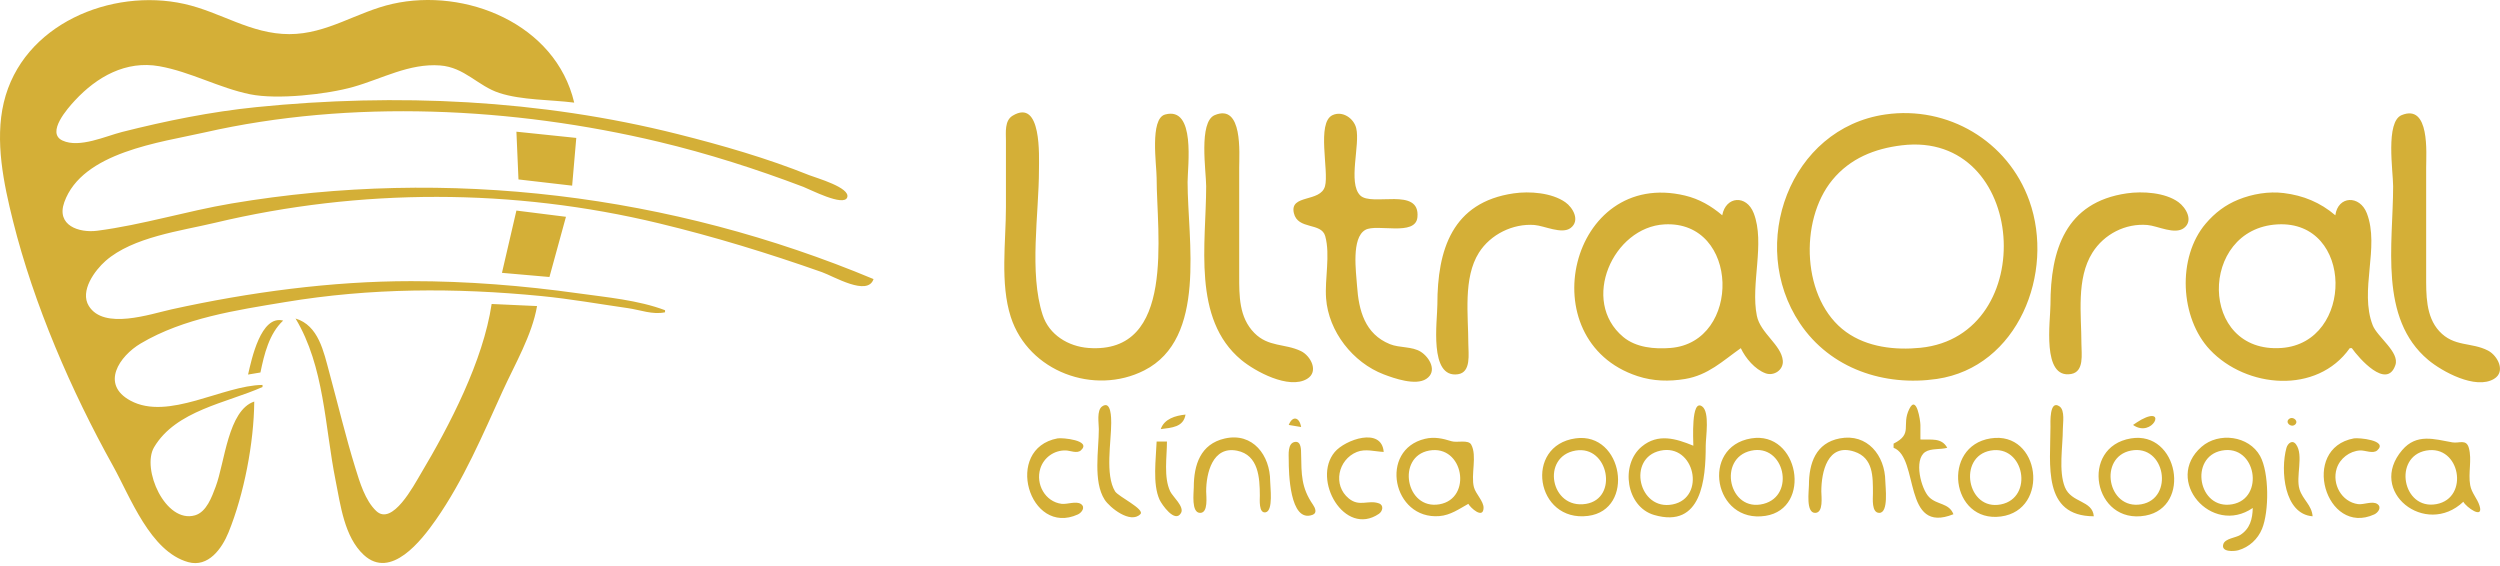 <svg viewBox="0 0 358 81" fill="none" xmlns="http://www.w3.org/2000/svg">
<path d="M36.409 57.501C32.651 58.757 32.193 66.215 30.886 69.689C30.339 71.14 29.579 73.321 27.919 73.796C23.685 75.006 20.229 67.14 22.066 64.041C25.187 58.778 32.462 57.706 37.591 55.42V55.123C31.922 55.17 24.094 60.304 18.677 57.37C14.355 55.029 17.096 50.992 20.15 49.184C26.33 45.523 33.883 44.413 40.843 43.257C53.102 41.219 65.17 41.191 77.498 42.392C81.659 42.797 85.778 43.535 89.913 44.125C91.674 44.376 93.466 45.104 95.234 44.719V44.422C91.391 42.972 86.87 42.571 82.819 42.005C74.866 40.893 66.9 40.26 58.874 40.26C47.496 40.26 35.703 41.843 24.584 44.296C21.514 44.973 14.868 47.29 12.719 43.814C11.397 41.675 13.577 38.709 15.13 37.351C19.038 33.93 25.891 33.071 30.792 31.903C51.636 26.935 73.512 26.955 94.347 31.976C102.278 33.887 110.008 36.258 117.7 38.969C119.384 39.562 124.252 42.499 125.09 39.963C96.09 27.838 64.148 23.913 33.157 29.139C26.731 30.223 20.397 32.2 13.943 33.04C11.29 33.386 8.026 32.274 9.204 28.965C11.767 21.761 23.007 20.395 29.314 18.962C50.274 14.2 73.514 15.345 94.347 20.31C101.351 21.979 108.306 24.204 115.039 26.758C115.959 27.106 120.835 29.64 121.32 28.268C121.819 26.861 116.846 25.469 115.926 25.1C109.795 22.642 103.406 20.801 97.007 19.193C77.358 14.254 56.79 13.314 36.704 15.341C30.233 15.994 23.791 17.303 17.49 18.895C15.116 19.495 11.376 21.248 8.954 20.128C6.549 19.016 9.737 15.458 10.718 14.399C13.883 10.98 18.05 8.638 22.811 9.483C27.29 10.279 31.361 12.591 35.817 13.502C39.697 14.295 46.795 13.521 50.598 12.443C54.723 11.274 58.593 9.047 63.013 9.372C66.535 9.632 68.419 12.309 71.501 13.313C74.709 14.358 78.864 14.268 82.227 14.696C79.561 3.382 66.64 -1.792 56.214 0.554C51.077 1.71 46.857 4.885 41.434 4.887C35.886 4.889 31.614 1.72 26.358 0.554C15.967 -1.75 3.199 3.446 0.538 14.696C-0.756 20.168 0.522 26.283 1.86 31.64C4.847 43.6 10.197 55.971 16.182 66.716C18.658 71.16 21.512 78.985 26.949 80.496C29.83 81.297 31.782 78.555 32.727 76.228C34.953 70.751 36.36 63.413 36.409 57.501V57.501ZM73.95 18.858L74.246 25.695L81.932 26.586L82.523 19.75L73.95 18.858H73.95ZM73.95 30.154L71.881 39.071L78.68 39.666L81.045 31.045L73.95 30.154V30.154ZM70.403 43.53C69.188 51.691 64.399 60.901 60.22 67.905C59.272 69.493 56.184 75.364 53.878 73.175C52.284 71.663 51.519 69.058 50.886 67.013C49.489 62.498 48.397 57.901 47.157 53.34C46.349 50.365 45.619 46.599 42.321 45.611C46.466 52.511 46.499 61.035 48.055 68.797C48.765 72.338 49.307 76.88 52.088 79.459C55.967 83.054 60.341 77.405 62.411 74.445C66.372 68.78 69.119 62.282 71.972 56.015C73.707 52.206 76.196 47.977 76.906 43.827L70.403 43.53ZM35.522 53.637L37.295 53.34C37.833 50.726 38.542 47.778 40.547 45.908C37.353 45.068 36.021 51.468 35.522 53.637ZM145.004 16.571C143.835 17.279 144.05 18.963 144.05 20.129V29.641C144.05 34.639 143.192 40.586 144.747 45.396C147.28 53.232 156.705 56.675 163.855 53.042C172.891 48.452 170.063 34.389 170.063 26.074C170.063 23.795 171.265 15.186 166.843 16.398C164.62 17.008 165.629 23.636 165.629 25.48C165.629 33.449 168.456 50.755 155.874 49.828C152.987 49.615 150.233 47.953 149.307 45.099C147.342 39.04 148.779 30.63 148.779 24.291C148.779 22.478 149.209 14.021 145.004 16.571H145.004ZM173.945 16.487C171.611 17.468 172.723 24.555 172.723 26.669C172.723 34.876 170.685 45.672 177.749 51.54C179.718 53.177 184.555 55.813 187.164 54.26C188.907 53.223 187.689 50.949 186.294 50.276C183.98 49.162 181.644 49.731 179.619 47.677C177.421 45.448 177.453 42.361 177.453 39.451V23.993C177.453 22.022 178.008 14.779 173.945 16.487L173.945 16.487ZM190.823 16.486C188.496 17.559 190.336 24.518 189.74 26.668C189.086 29.026 184.652 27.78 185.28 30.508C185.843 32.957 189.222 31.798 189.774 33.821C190.515 36.531 189.691 39.918 189.895 42.721C190.242 47.48 193.741 51.923 198.145 53.608C199.669 54.191 202.715 55.255 204.237 54.261C205.881 53.186 204.715 51.177 203.466 50.38C202.209 49.579 200.422 49.847 199.032 49.281C195.449 47.822 194.569 44.466 194.329 40.937C194.193 38.945 193.483 34.071 195.517 32.92C197.158 31.991 202.706 33.89 202.975 31.115C203.404 26.684 196.434 29.642 194.776 27.976C192.995 26.184 194.802 20.712 194.208 18.346C193.854 16.932 192.249 15.828 190.823 16.486V16.486ZM269.977 16.392C256.311 18.361 250.198 35.01 257.739 46.288C262.113 52.831 269.876 55.362 277.367 54.263C288.971 52.562 294.284 39.063 290.599 28.75C287.533 20.173 278.908 15.106 269.977 16.392V16.392ZM343.911 16.487C341.578 17.446 342.696 24.546 342.696 26.669C342.696 34.957 340.626 45.596 347.721 51.542C349.702 53.202 354.493 55.835 357.137 54.261C358.877 53.225 357.661 50.917 356.289 50.206C353.905 48.968 351.409 49.717 349.3 47.422C347.353 45.303 347.426 42.141 347.426 39.451V23.993C347.426 21.993 347.991 14.809 343.911 16.487V16.487ZM272.342 20.808C290.354 18.649 292.233 48.07 275.002 49.804C271.38 50.168 267.389 49.721 264.361 47.539C258.031 42.981 257.59 31.619 262.389 25.777C264.942 22.669 268.462 21.274 272.342 20.808V20.808ZM216.768 27.688C207.947 28.962 205.831 35.772 205.831 43.612C205.831 45.919 204.59 54.205 208.781 53.592C210.7 53.312 210.265 50.635 210.265 49.26C210.265 45.176 209.495 39.8 211.782 36.181C213.438 33.562 216.646 31.987 219.724 32.218C221.149 32.325 223.665 33.598 224.917 32.645C226.313 31.581 225.245 29.723 224.153 28.958C222.205 27.593 219.049 27.358 216.768 27.688ZM249.285 49.855C249.943 51.273 251.314 52.905 252.832 53.458C254.02 53.891 255.42 52.98 255.297 51.638C255.091 49.385 252.088 47.719 251.582 45.225C250.66 40.678 252.789 34.829 251.135 30.534C250.096 27.838 247.122 28.093 246.624 30.83C245.061 29.494 243.317 28.489 241.304 28.007C224.816 24.064 218.97 48.772 234.505 53.864C236.734 54.595 239.01 54.651 241.304 54.27C244.606 53.722 246.671 51.699 249.285 49.855V49.855ZM304.563 27.688C295.784 28.955 293.626 35.796 293.626 43.612C293.626 45.906 292.342 54.285 296.576 53.558C298.493 53.229 298.06 50.667 298.06 49.26C298.06 45.065 297.293 39.907 299.635 36.181C301.305 33.524 304.376 31.946 307.519 32.221C308.992 32.351 311.433 33.655 312.746 32.652C314.145 31.583 313.016 29.72 311.947 28.943C310.041 27.558 306.816 27.363 304.563 27.688V27.688ZM336.488 49.855H336.784C337.756 51.243 341.786 55.884 343.02 52.277C343.655 50.426 340.422 48.248 339.775 46.585C337.825 41.577 340.807 35.408 338.929 30.534C337.919 27.912 334.797 28.01 334.419 30.83C332.261 28.986 329.834 27.992 327.029 27.645C324.869 27.379 322.536 27.77 320.526 28.587C318.668 29.341 317.161 30.488 315.858 32.019C311.738 36.86 312.166 45.544 316.476 50.101C321.657 55.58 331.773 56.529 336.488 49.855H336.488ZM238.348 32.131C249.138 31.545 249.426 48.999 239.234 49.827C236.939 50.013 234.287 49.786 232.448 48.252C226.262 43.091 230.998 32.53 238.348 32.131ZM326.142 32.131C337.098 31.532 337.133 49.061 326.733 49.828C314.849 50.705 314.834 32.749 326.142 32.131ZM157.82 58.203C157.025 58.765 157.352 60.614 157.352 61.448C157.352 64.427 156.507 68.948 158.185 71.553C158.909 72.676 161.866 75.063 163.296 73.632C164.004 72.924 160.13 71.106 159.675 70.361C158.226 67.989 159.131 63.263 159.126 60.556C159.125 59.964 159.146 57.267 157.82 58.203H157.82ZM242.486 63.826C239.999 62.805 237.44 62.016 235.109 63.943C231.975 66.533 232.859 72.577 236.87 73.743C243.715 75.733 244.26 68.553 244.26 63.826C244.26 62.605 244.86 59.005 243.75 58.203C242.13 57.033 242.486 63.089 242.486 63.826H242.486ZM271.16 63.529V64.123C274.886 65.53 272.402 76.596 279.732 73.635C279.091 71.993 277.408 72.338 276.251 71.189C275.109 70.054 274.015 65.849 275.688 64.726C276.51 64.174 277.897 64.405 278.845 64.123C278.02 62.618 276.509 63.016 275.002 62.934V60.853C275.002 60.278 274.458 56.437 273.407 58.571C272.24 60.941 274.005 62.103 271.16 63.529H271.16ZM299.833 73.932C299.651 71.622 296.617 72.043 295.697 69.77C294.762 67.459 295.399 63.916 295.399 61.448C295.399 60.614 295.726 58.765 294.931 58.203C293.455 57.161 293.626 60.565 293.626 61.15C293.625 66.532 292.435 73.912 299.833 73.932V73.932ZM166.22 61.448C167.791 61.244 169.47 61.178 169.767 59.367C168.331 59.515 166.72 59.974 166.22 61.448ZM305.45 60.853C308.215 62.79 310.409 58.068 306.645 60.089C306.23 60.312 305.842 60.593 305.45 60.853ZM184.547 60.853L186.321 61.15C186.091 59.756 185.112 59.444 184.547 60.853V60.853ZM327.81 59.981C327.163 60.464 328.035 61.263 328.612 60.833C329.26 60.351 328.388 59.551 327.81 59.981ZM151.44 62.776C143.663 64.242 147.371 76.851 154.352 73.667C154.883 73.424 155.477 72.657 154.803 72.183C154.123 71.704 152.822 72.248 152.031 72.15C149.663 71.858 148.278 69.323 148.972 67.096C149.466 65.512 150.975 64.452 152.622 64.503C153.261 64.522 154.239 64.988 154.791 64.485C156.374 63.042 152.091 62.653 151.44 62.776V62.776ZM175.384 62.794C171.907 63.584 170.955 66.562 170.95 69.771C170.949 70.558 170.556 73.446 171.86 73.446C173.056 73.446 172.723 71.089 172.723 70.365C172.724 67.774 173.633 63.833 177.157 64.542C180.224 65.159 180.403 68.432 180.409 70.96C180.41 71.494 180.217 73.567 181.246 73.361C182.362 73.138 181.888 69.703 181.887 68.879C181.881 65.244 179.426 61.876 175.384 62.794H175.384ZM198.145 64.717C197.859 61.1 192.625 62.951 191.133 64.73C187.82 68.681 192.524 76.931 197.459 73.582C197.995 73.218 198.206 72.348 197.459 72.082C195.928 71.539 194.687 72.636 193.152 71.385C190.816 69.483 191.593 65.817 194.303 64.721C195.526 64.226 196.879 64.663 198.145 64.717V64.717ZM210.265 72.148C210.554 72.702 212.388 74.383 212.446 72.748C212.481 71.789 211.317 70.731 211.066 69.77C210.598 67.977 211.552 65.268 210.678 63.67C210.267 62.919 208.635 63.425 207.874 63.188C206.585 62.786 205.402 62.519 204.057 62.839C197.431 64.416 199.411 74.449 206.127 73.904C207.709 73.775 208.918 72.898 210.265 72.148L210.265 72.148ZM225.637 62.771C218.194 63.79 219.896 74.832 227.41 73.877C234.199 73.013 232.442 61.839 225.637 62.771ZM250.763 62.779C243.469 63.986 245.403 75.034 252.832 73.868C259.535 72.816 257.611 61.647 250.763 62.779V62.779ZM263.474 62.775C260.013 63.427 259.041 66.336 259.04 69.472C259.04 70.3 258.576 73.445 259.927 73.445C261.15 73.445 260.813 71.111 260.813 70.364C260.814 67.612 261.688 63.404 265.543 64.674C268.278 65.575 268.2 68.265 268.204 70.661C268.204 71.364 267.974 73.445 269.114 73.445C270.481 73.445 269.986 69.733 269.976 68.878C269.931 65.225 267.403 62.034 263.474 62.775V62.775ZM285.053 62.778C277.987 63.894 279.356 74.911 286.531 73.962C293.58 73.03 292.191 61.651 285.053 62.778ZM305.154 62.779C297.753 63.998 299.77 75.186 307.223 73.834C313.896 72.622 311.929 61.663 305.154 62.779V62.779ZM322.595 72.743C322.558 74.307 322.21 75.706 320.809 76.605C320.173 77.012 318.648 77.101 318.383 77.908C317.992 79.097 319.929 78.965 320.526 78.796C322.078 78.354 323.323 77.207 323.93 75.716C324.943 73.228 324.953 67.683 323.654 65.313C322.052 62.391 317.721 61.834 315.259 63.984C309.787 68.762 316.695 76.781 322.595 72.743V72.743ZM337.079 62.776C329.324 64.212 333.05 76.833 339.991 73.666C340.522 73.424 341.118 72.656 340.443 72.182C339.746 71.694 338.475 72.301 337.671 72.191C335.315 71.869 333.915 69.317 334.612 67.097C335.065 65.656 336.466 64.587 337.966 64.504C338.677 64.464 339.832 65.031 340.431 64.485C342.016 63.04 337.728 62.656 337.079 62.776V62.776ZM352.747 71.852C353.169 72.644 355.694 74.439 355.072 72.429C354.745 71.371 353.935 70.614 353.731 69.474C353.421 67.749 354.008 65.825 353.539 64.142C353.172 62.821 352.145 63.518 351.184 63.347C348.578 62.884 346.061 62.038 343.995 64.451C338.918 70.381 347.36 76.975 352.747 71.852V71.852ZM185.434 63.284C184.352 63.456 184.549 65.138 184.547 65.907C184.544 67.479 184.649 74.959 187.961 73.722C188.667 73.457 188.314 72.704 188.019 72.274C186.322 69.805 186.375 67.943 186.319 65.016C186.309 64.445 186.351 63.139 185.434 63.284H185.434ZM331.167 73.933C331.041 72.317 329.755 71.555 329.291 70.069C328.723 68.249 329.919 65.196 328.796 63.641C328.269 62.913 327.599 63.49 327.418 64.142C326.536 67.332 327.065 73.622 331.167 73.933V73.933ZM165.629 63.232C165.544 65.687 165.014 69.281 166.048 71.555C166.346 72.21 168.26 75 169.124 73.455C169.628 72.553 167.928 71.12 167.572 70.366C166.613 68.335 167.107 65.426 167.107 63.232H165.629H165.629ZM204.649 64.523C209.592 63.619 210.895 71.387 206.127 72.216C201.285 73.059 199.951 65.382 204.649 64.523ZM225.637 64.519C230.35 63.728 231.799 71.388 227.115 72.156C222.017 72.99 220.641 65.359 225.637 64.519ZM237.756 64.538C242.685 63.459 244.349 71.266 239.53 72.231C234.64 73.211 232.961 65.589 237.756 64.538ZM250.763 64.538C255.527 63.496 257.172 70.959 252.537 72.154C247.562 73.437 245.908 65.601 250.763 64.538ZM285.053 64.522C289.886 63.645 291.276 71.288 286.531 72.231C281.656 73.2 280.31 65.383 285.053 64.522ZM305.154 64.523C310.083 63.568 311.366 71.392 306.632 72.216C301.769 73.062 300.454 65.435 305.154 64.523ZM318.161 64.523C323.09 63.568 324.373 71.392 319.639 72.216C314.776 73.062 313.46 65.435 318.161 64.523ZM347.426 64.522C352.314 63.632 353.647 71.31 348.904 72.19C344.008 73.097 342.67 65.389 347.426 64.522V64.522Z" fill="#D4AF37"/>
</svg>
